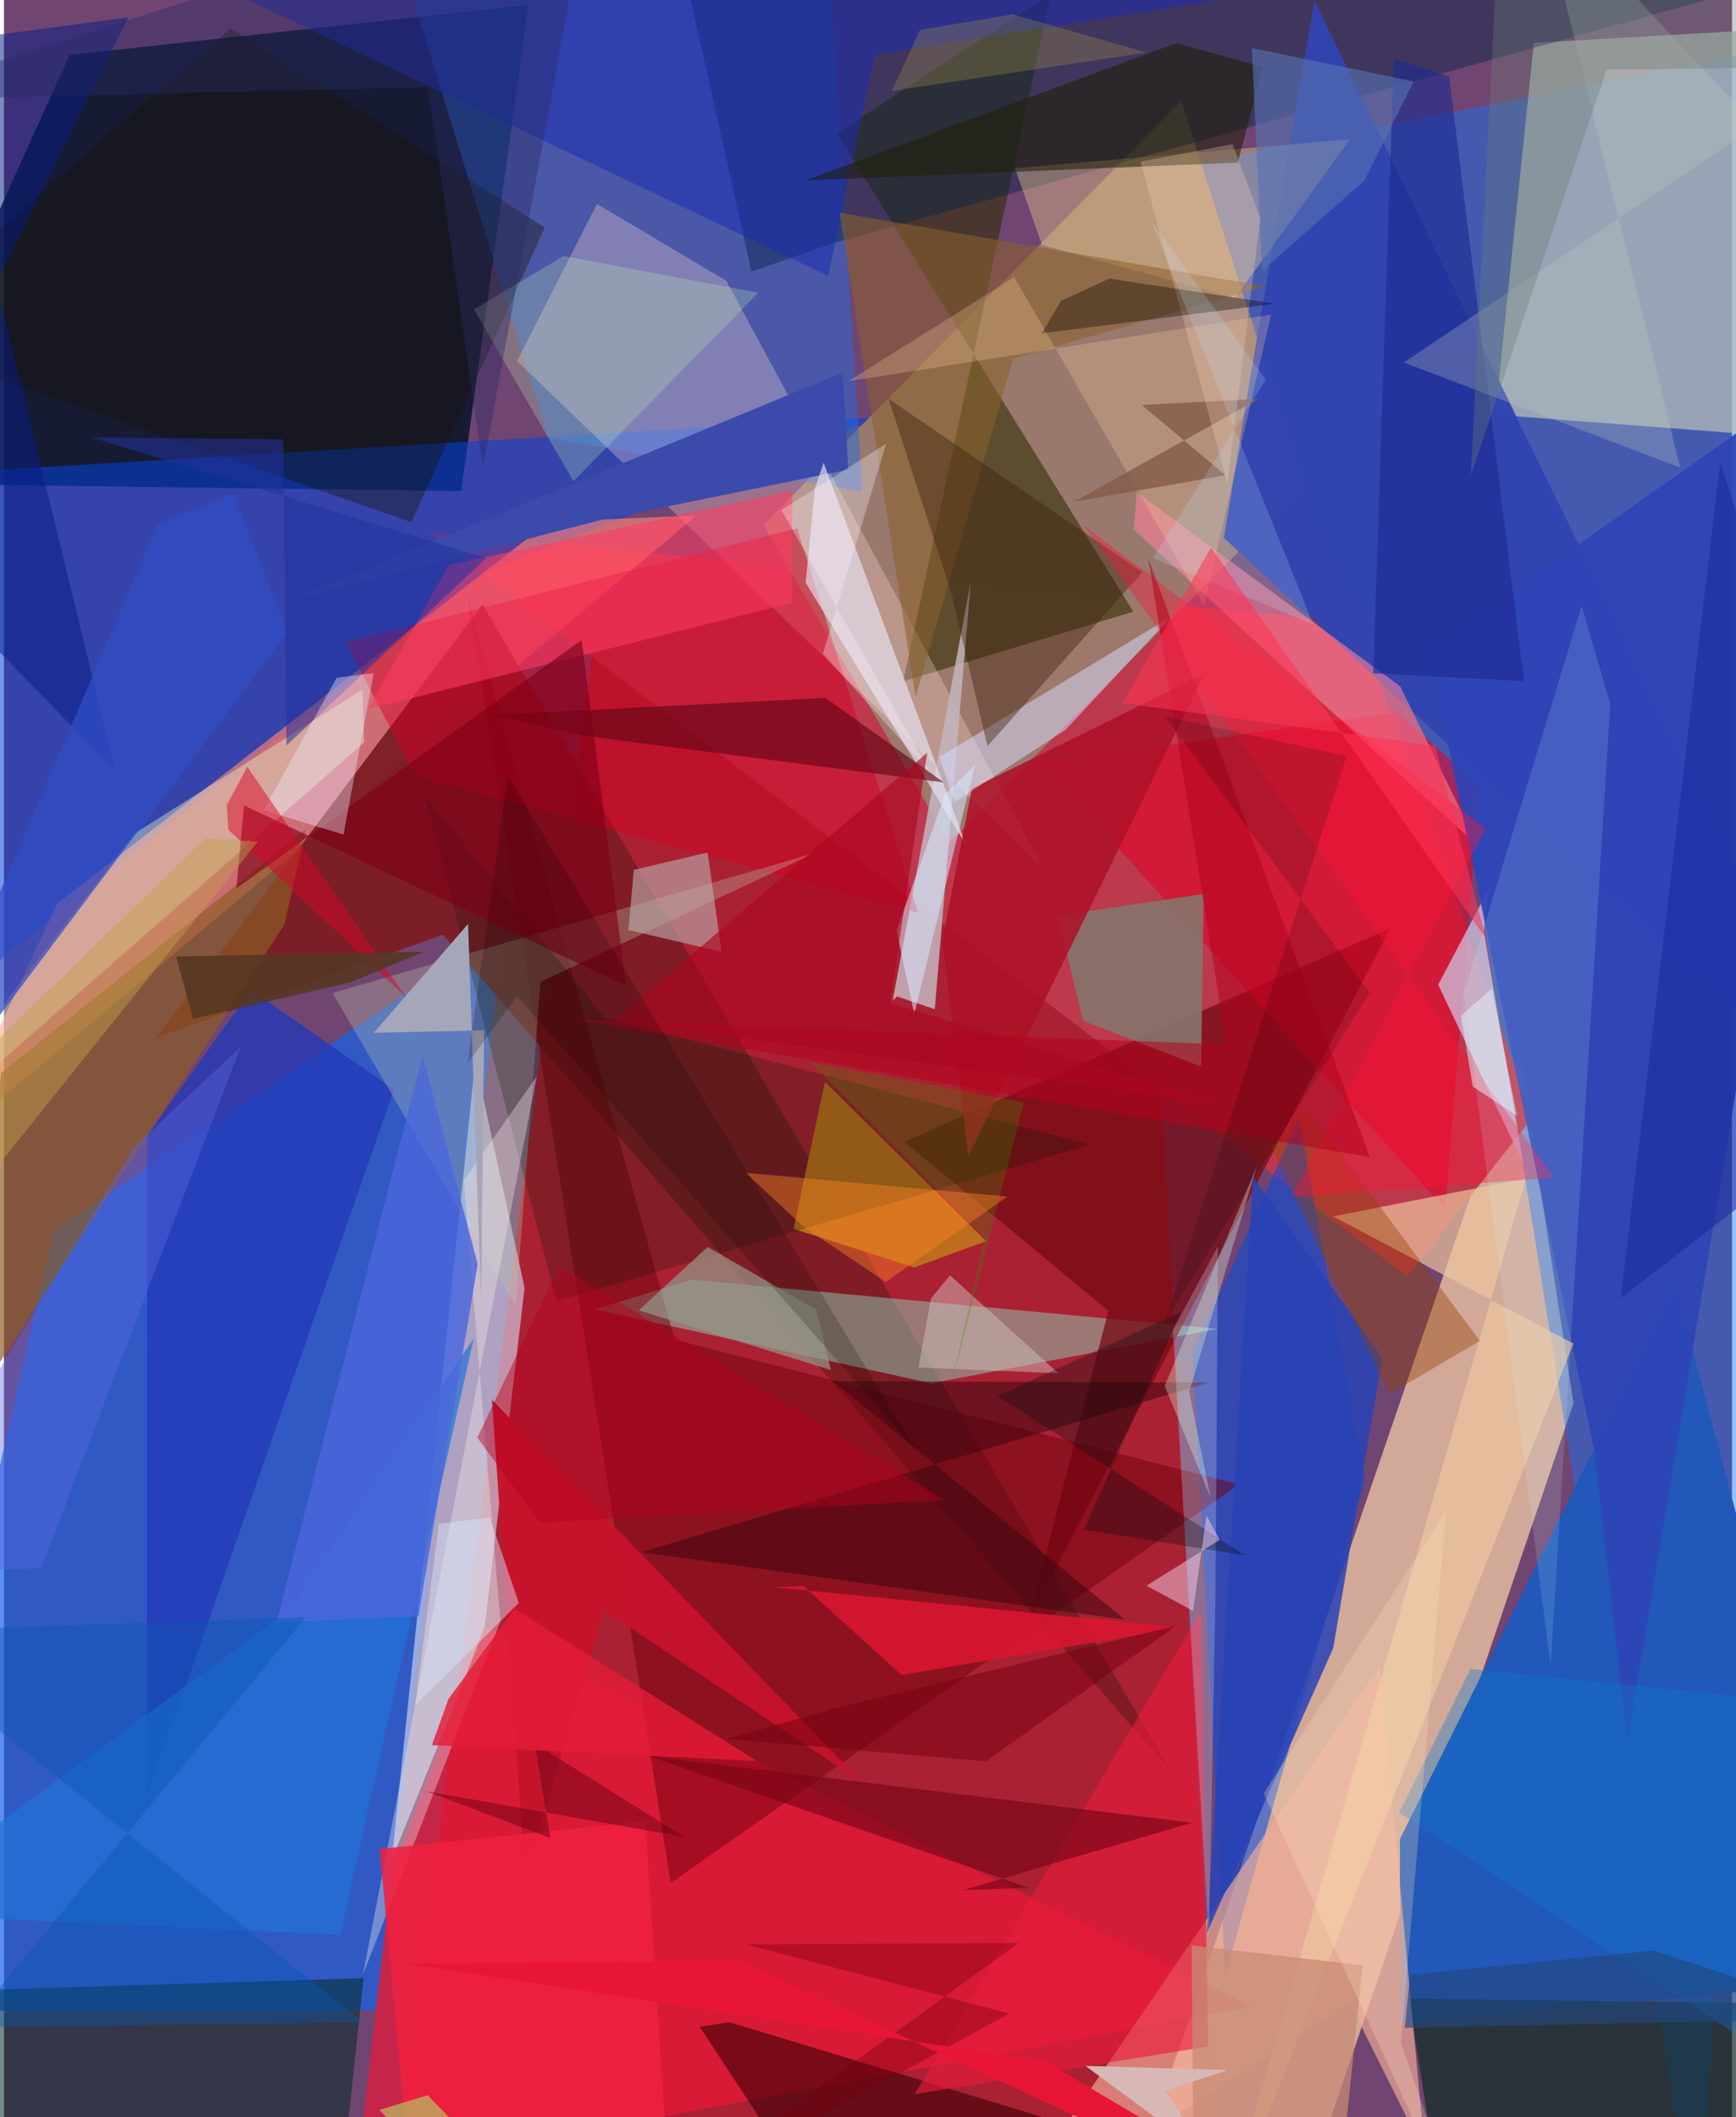 <svg xmlns="http://www.w3.org/2000/svg" width="228" height="278" viewBox="0 0 836 1024"><path fill="#714571" d="M0 0h836v1024H0z"/><path fill="#c31217" fill-opacity=".694" d="M587.296 1048.707L552.129 373.88l-262.965-93.875-102.029 787.982z"/><path fill="#1762e7" fill-opacity=".706" d="M-62 972.546l242.096-.168 61.922-523.889L23.934 595.134z"/><path fill="#f3caa5" fill-opacity=".749" d="M624.167 1076.487l135.144-397.79-26.168-169.367L535.856 1086z"/><path fill="#0e74ff" fill-opacity=".439" d="M818.928 1086L898 15.14 546.15 84.865l161.774 311.112z"/><path fill="#051227" fill-opacity=".827" d="M253.77 2.372l-32.6 235.124L-62 233.814 31.757 26.546z"/><path fill="#bd3a4e" fill-opacity=".996" d="M204.627 257.01l450.957 44.227 83.829 239.372-60.608 76.743z"/><path fill="#2158b9" fill-opacity=".992" d="M808.586 621.654L898 958.016l-222.662 20.476v-89.02z"/><path fill="#0543da" fill-opacity=".549" d="M-62 512.393l17.242-282.66 468.827-28.065-190.79 74.72z"/><path fill="#b8c0b9" fill-opacity=".725" d="M721.487 200.606L898 214.119V11.65l-157.906 9.077z"/><path fill="#dbe6fe" fill-opacity=".576" d="M228.007 513.283l-40.413 386.359 44.784-110.903 19.491-165.866z"/><path fill="#ff8375" fill-opacity=".639" d="M263.795 252.272L25.783 437.04-28.97 554.464l364.068-305.098z"/><path fill="#9b7c6d" fill-opacity=".933" d="M367.333 253.943l89.943 153.542 171.88-172.58-59.67-185.96z"/><path fill="#7d1c24" fill-opacity=".945" d="M231.524 292.445l333.373 564.77L212.44 452.013l-138.952 49.95z"/><path fill="#1e6de9" fill-opacity=".451" d="M415.329 237.823L396.205-62l-208.55 28.068 75.581 245.722z"/><path fill="#014ae6" fill-opacity=".541" d="M658.501 715.64L626.51 540.963l-51.365 113.08L590.76 955.55z"/><path fill="#2d2b00" fill-opacity=".565" d="M546.342 295.845L402.875 64.38 506.548-3.11 435.01 329.534z"/><path fill="#8ddfbf" fill-opacity=".459" d="M332.708 618.946l254.488 23.763-138.561 26.35-162.693-35.753z"/><path fill="#ee1737" fill-opacity=".675" d="M187.206 907.622l45.038-120.999 371.423 183.885-432.834 80.876z"/><path fill="#750b13" fill-opacity=".749" d="M496.018 782.737l174.703-333.82-235.146 103.26 98.7 81.863z"/><path fill="#ffdfd5" fill-opacity=".298" d="M286.877 98.627l-38.648 75.966L503.13 420.42 349.473 135.812z"/><path fill="#0f2d24" fill-opacity=".706" d="M679.58 966.655l210.837 2.696 7.583 67.902-205.443 11.352z"/><path fill="#002445" fill-opacity=".431" d="M318.345-62l526.37 56.011-443.243 123.527-39.836 13.796z"/><path fill="#3144b0" fill-opacity=".976" d="M590.138 260.169L898 543.835 633.971.345 602.92 182.85z"/><path fill="#002c25" fill-opacity=".545" d="M160.134 1086H-48.545l-5.115-122.211 227.638-7.01z"/><path fill="#71000d" fill-opacity=".49" d="M597.44 717.936l-272.914-69.94-99.767-357.243 97.767 620.034z"/><path fill="#f0ab96" fill-opacity=".671" d="M687.498 1041.882l-21.95-235.843-187.795 274.385 173.232-111.661z"/><path fill="#c3b4be" fill-opacity=".855" d="M450.296 488.12l-18.19-6.152-2.154 1.869 37.804-202.816z"/><path fill="#e10226" fill-opacity=".557" d="M697.25 584.835L501.914 369.294l171.877-24.912 40.139 35.697z"/><path fill="#d40024" fill-opacity=".486" d="M199.104 375.327l243.151 66.156-58.526-185.954-218.52 55.164z"/><path fill="#cdbedc" fill-opacity=".773" d="M735.059 562.688L715.88 450.476l2.373-20.518-24.423 46.328z"/><path fill="#2337b7" fill-opacity=".78" d="M188.698 527.01L69.216 869.075l.078-319.958 50.318-70.32z"/><path fill="#8d5e24" fill-opacity=".675" d="M135.631 447.178l10.446-46.03L-1.445 518.933-15.783 680.16z"/><path fill="#fad58e" fill-opacity=".365" d="M489.094 81.36l13.14 37.175 93.306 25.572 55.692-76.776z"/><path fill="#bfc7ad" fill-opacity=".318" d="M158.971 480.295l232.954-67.637-132.403 62.236-11.896 157.121z"/><path fill="#85766b" fill-opacity=".886" d="M579.14 515.89l1.282-83.495-70.714 10.478 12.32 50.805z"/><path fill="#bd6e1e" fill-opacity=".984" d="M381.966 594.341l58.473 18.661 34.736-12.711-78.011-76.979z"/><path fill="#e3fbd2" fill-opacity=".404" d="M174.255 359.093L-62 566.504 63.2 403.1l110.243-69.56z"/><path fill="#1b2bb4" fill-opacity=".518" d="M-12.254-62L618.193-4.836 421.306 26.6l-22.581 106.9z"/><path fill="#fe829d" fill-opacity=".58" d="M546.608 256.12l166.818 153.502-37.944-77.63-127.533-93.99z"/><path fill="#3b0005" fill-opacity=".604" d="M336.632 980.312l48.903 74.58 212.09-2.113-246.665-74.702z"/><path fill="#2f44b7" fill-opacity=".925" d="M898 167.387L689.123 314.451l80.255 387.6 15.927 140.197z"/><path fill="#041900" fill-opacity=".227" d="M525.54 553.65l-258.227 75.775-63.896-244.835 87.313 107.554z"/><path fill="#3b4aab" d="M138.4 290.337l267.3-110.07 2.774 46.827-119.447 24.357z"/><path fill="#e7e5f7" fill-opacity=".647" d="M387.817 281.814L465.482 408.8l-68.955-185.045-4.213 12.387z"/><path fill="#ac1128" fill-opacity=".863" d="M453.987 454.537l14.26-73.15 112.558-55.651L466.6 559.1z"/><path fill="#eec6a0" fill-opacity=".675" d="M759.264 649.851l-116.282-61.528 93.376-18.353-149.13 513.578z"/><path fill="#1e1c02" fill-opacity=".549" d="M609.062 32.396l-12.214 46.258-209.035 8.556 179.212-66.36z"/><path fill="#8b602c" fill-opacity=".561" d="M404.281 102.87l36.716 234.244 47.235-163.602 121.793-35.022z"/><path fill="#e91b3c" fill-opacity=".631" d="M440.601 1012.85l138.545-233.736.015.458 3.33 210.211z"/><path fill="#640717" fill-opacity=".643" d="M281.735 356.001l-45.463-10.177 161.148-8.284 57.23 40.877z"/><path fill="#3b0711" fill-opacity=".518" d="M542.413 783.453l-234.098-32.712L582.91 668.67l-181.82-.655z"/><path fill="#ff3b60" fill-opacity=".573" d="M176.133 342.958l39.034-69.594 166.25-36.149-.264 54.324z"/><path fill="#f5ebe9" fill-opacity=".357" d="M240.174 784.334l-17.776-213.393 35.361-50.35-84.063 434.385z"/><path fill="#bcabad" fill-opacity=".627" d="M340.398 412.325l-35.68 8.38-2.643 29.098 45.108 10.524z"/><path fill="#141101" fill-opacity=".365" d="M109.65 13.752L-62 162.564l259.106 89.993 64.493-142.57z"/><path fill="#2173d6" fill-opacity=".706" d="M227.243 647.363l-88.559 131.025L-62 925.26l224.62 10.518z"/><path fill="#d91631" fill-opacity=".882" d="M569.47 787.28l-135.29 22.849-47.352-42.998-14.581.489z"/><path fill="#d8dbff" fill-opacity=".51" d="M513.635 352.91l-53.75 34.958-7.36-21.74 112.347-68.065z"/><path fill="#2843b5" fill-opacity=".859" d="M604.204 569.298l62.6 87.277-23.727 140.48-61.048 137.682z"/><path fill="#924100" fill-opacity=".392" d="M714.01 648.503l-84.813-113.925-15.842 20.73 56.952 118.945z"/><path fill="#780516" fill-opacity=".651" d="M463.922 914.197l31.921-1.157-184.425-63.858 263.306 32.406z"/><path fill="#3e2410" fill-opacity=".435" d="M475.807 360.856L458.498 287.4l-30.546-94.532 122.784 83.857z"/><path fill="#ffd1a5" fill-opacity=".259" d="M613.002 152.164l-32.415 140.73-91.811-158.818-80.388 50.325z"/><path fill="#f7f7ff" fill-opacity=".227" d="M582.911 938.236l3.16-163.99 1.213-171.486-21.83 40.577z"/><path fill="#1d2a92" fill-opacity=".627" d="M672.34 28.449l26.817 8.48 36.16 292.5-72.926-3.798z"/><path fill="#ff1338" fill-opacity=".384" d="M622.63 578.947l94.221-178.218-194.71-146.887L749.89 569.63z"/><path fill="#cefeff" fill-opacity=".145" d="M748.219 805.503L706.188 480.65l57.046-187.56 13.867 47.315z"/><path fill="#4b67db" fill-opacity=".816" d="M200.498 781.75l-68.654 2.95 70.692-273.947 26.656 100.616z"/><path fill="#7f0015" fill-opacity=".627" d="M279.479 309.537l21.515 167.345-184.866-87.326-3.692 40.104z"/><path fill="#061c84" fill-opacity=".514" d="M53.947 372.92L-32.186 20.695 60.083 8.419-62 253.851z"/><path fill="#a5a6ba" d="M232.292 498.34l-53.358 1.172 45.6-52.662 6.282 181.728z"/><path fill="#c6132d" fill-opacity=".969" d="M290.053 778.535L252.102 908.27l-16.028-231.304 179.217 185.313z"/><path fill="#314fc7" fill-opacity=".729" d="M-62 570.902L137.038 305.88l-25.99-66.983-36.465 14.504z"/><path fill="#ef2140" fill-opacity=".875" d="M323.664 1086l-125.204-10.592-16.689-181.123 128.452-13.526z"/><path fill="#c1f2b1" fill-opacity=".259" d="M275.494 232.76l-48.125-83.175 43.427-25.781 94.127 17.79z"/><path fill="#cfbebd" fill-opacity=".494" d="M442.421 661.423l67.685 2.772-52.426-47.347-9.203 11.1z"/><path fill="#b4031f" fill-opacity=".541" d="M591.422 505.195L553.58 270.052l107.208 289.611-384.014-66.553z"/><path fill="#959889" fill-opacity=".698" d="M393.119 633.553l-52.685-30.474-33.329 30.676 92.906 28.886z"/><path fill="#c78a75" fill-opacity=".737" d="M575.467 1050.736L643.229 1086l14.096-135.446-82.791-9.606z"/><path fill="#5772b3" fill-opacity=".627" d="M658.097 87.366l-49.472 43.647-4.902-107.76 78.234 16.144z"/><path fill="#becac1" fill-opacity=".282" d="M810.881 226.097l-133.7-50.76 170.713-114.45L742.502-51.31z"/><path fill="#855c4a" fill-opacity=".824" d="M517.471 242.714l73.495-12.85-40.562-34.023 56.565-2.865z"/><path fill="#3a8e00" fill-opacity=".271" d="M474.272 598.84l-17.063 75.72 36.164-141.338-103.332-19.458z"/><path fill="#24339f" fill-opacity=".545" d="M135.046 212.52l-92.892-1.016 191.217 58.39-96.715 90.672z"/><path fill="#d8e4f9" fill-opacity=".459" d="M198.943 824.73l11.472-87.668 24.641-3.075 14.036 41.336z"/><path fill="#fdd5b9" fill-opacity=".275" d="M607.844 105.418l-16.02 128.265-41.96-155.48 44.488-8.525z"/><path fill="#f2e8ff" fill-opacity=".392" d="M178.906 325.497l-17.946 2.288-35.398 64.085 38.684 11.757z"/><path fill="#0855b3" fill-opacity=".4" d="M-18.012 980.544L146.12 782.152-62 789.317l235.96 188.8z"/><path fill="#db0327" fill-opacity=".482" d="M194.445 482.194l-76.721-111.278-9.958 18.554.768 11.847z"/><path fill="#000300" fill-opacity=".149" d="M561.616 346.42l87.905 19.25-87.794 273.486 98.968-159.087z"/><path fill="#0d0f13" fill-opacity=".329" d="M480.55 675.167l120.021 77.142-78.16-12.418 47.106-105.36z"/><path fill="#ff8524" fill-opacity=".42" d="M485.484 578.728l-126.601-11.455 27.932 26.06 39.814 26.684z"/><path fill="#19269b" fill-opacity=".529" d="M830.331 223.522L898 435.482l-22.835 120.611-92.977 71.725z"/><path fill="#eec8e0" fill-opacity=".522" d="M575.273 779.15l6.472-46.246 6.374 11.86-35.398 22.174z"/><path fill="#1076cb" fill-opacity=".365" d="M898 826.272v197.11L674.976 876.73l34.512-69.492z"/><path fill="#000101" fill-opacity=".341" d="M502.138 161.231l9.226-15.727 23.368-10.768 80.191 12.165z"/><path fill="#6a7d75" fill-opacity=".357" d="M775.354 33.683L898 32.318 724.426-62l-14.8 292.197z"/><path fill="#a29047" fill-opacity=".314" d="M488.01 6.922L552.658 25.4 429.592 43.964l13.561-29.51z"/><path fill="#d7e7ff" fill-opacity=".545" d="M440.37 490.465l29.356-120.517-14.453 14.165-23.45 66.016z"/><path fill="#c4a04b" fill-opacity=".459" d="M-62 637.45v-77.146L97.228 405.58l25.607 1.447z"/><path fill="#b4001d" fill-opacity=".455" d="M268.778 612.116l185.997 113.351L259.34 736.43l-30.348-41.07z"/><path fill="#660414" fill-opacity=".475" d="M256.829 843.227l72.348 45.317-124.85-22.211 59.97 22.648z"/><path fill="#750011" fill-opacity=".373" d="M358.67 940.439l127.833 33.442-170.97 92.736 175.39-126.86z"/><path fill="#fff4fb" fill-opacity=".314" d="M376.078 246.64l50.68-32.011-30.606 101.532 52.289 57.929z"/><path fill="#e41c38" fill-opacity=".812" d="M206.986 844.106l157.212 7.616-117.112-73.638-32.028 43.61z"/><path fill="#292c65" fill-opacity=".4" d="M284.855-62l-53.132 288.418-26.63-184.325L-62 48.638z"/><path fill="#d8b9b7" fill-opacity=".984" d="M561.652 1011.204l30.495-9.98-68.934-2.03 60.681 44.784z"/><path fill="#c0e7ff" fill-opacity=".196" d="M610.47 183.692l-55.608-77.064 78.537 195.41-77.633-32.113z"/><path fill="#ffe6c1" fill-opacity=".255" d="M675.861 988.016l21.7-256.92-88.116 136.322L709.62 1086z"/><path fill="#ab0722" fill-opacity=".639" d="M428.734 485.059l157.827 48.492-291.009-39.947L446.66 364.047z"/><path fill="#0e0004" fill-opacity=".192" d="M224.192 514.461l19.542-139.123 197.523 326.031-193.103-219.54z"/><path fill="#5768e1" fill-opacity=".408" d="M18.017 758.469L-62 761.401l124.535-206.21 52.043-48.974z"/><path fill="#e81537" d="M195.146 949.778l160.948-1.205L654.204 1086l-150.248-88.89z"/><path fill="#760010" fill-opacity=".525" d="M349.712 841.003l125.327 10.886 92.087-65.647-164.985 40.005z"/><path fill="#ff3354" fill-opacity=".553" d="M583.933 264.758l-42.82 75.252 151.235 20.639 24.607 93.337z"/><path fill="#e0fbe2" fill-opacity=".329" d="M573.396 673.09l32.883-109.38-44.75 106.546 22.132 53.936z"/><path fill="#563723" fill-opacity=".878" d="M203.117 460.32L83.319 462.6l8.101 30.15 76.45-17.687z"/><path fill="#224780" fill-opacity=".647" d="M680.251 955.086l-2.538 25.692L898 976.263l-99.894-32.843z"/><path fill="#bbaf61" fill-opacity=".78" d="M241.429 1086h33.946l-70.407-72.639-23.266 7.115z"/><path fill="#dff3ff" fill-opacity=".514" d="M719.803 478.122l12.13 61.494-21.364-14.068-5.72-34.27z"/></svg>